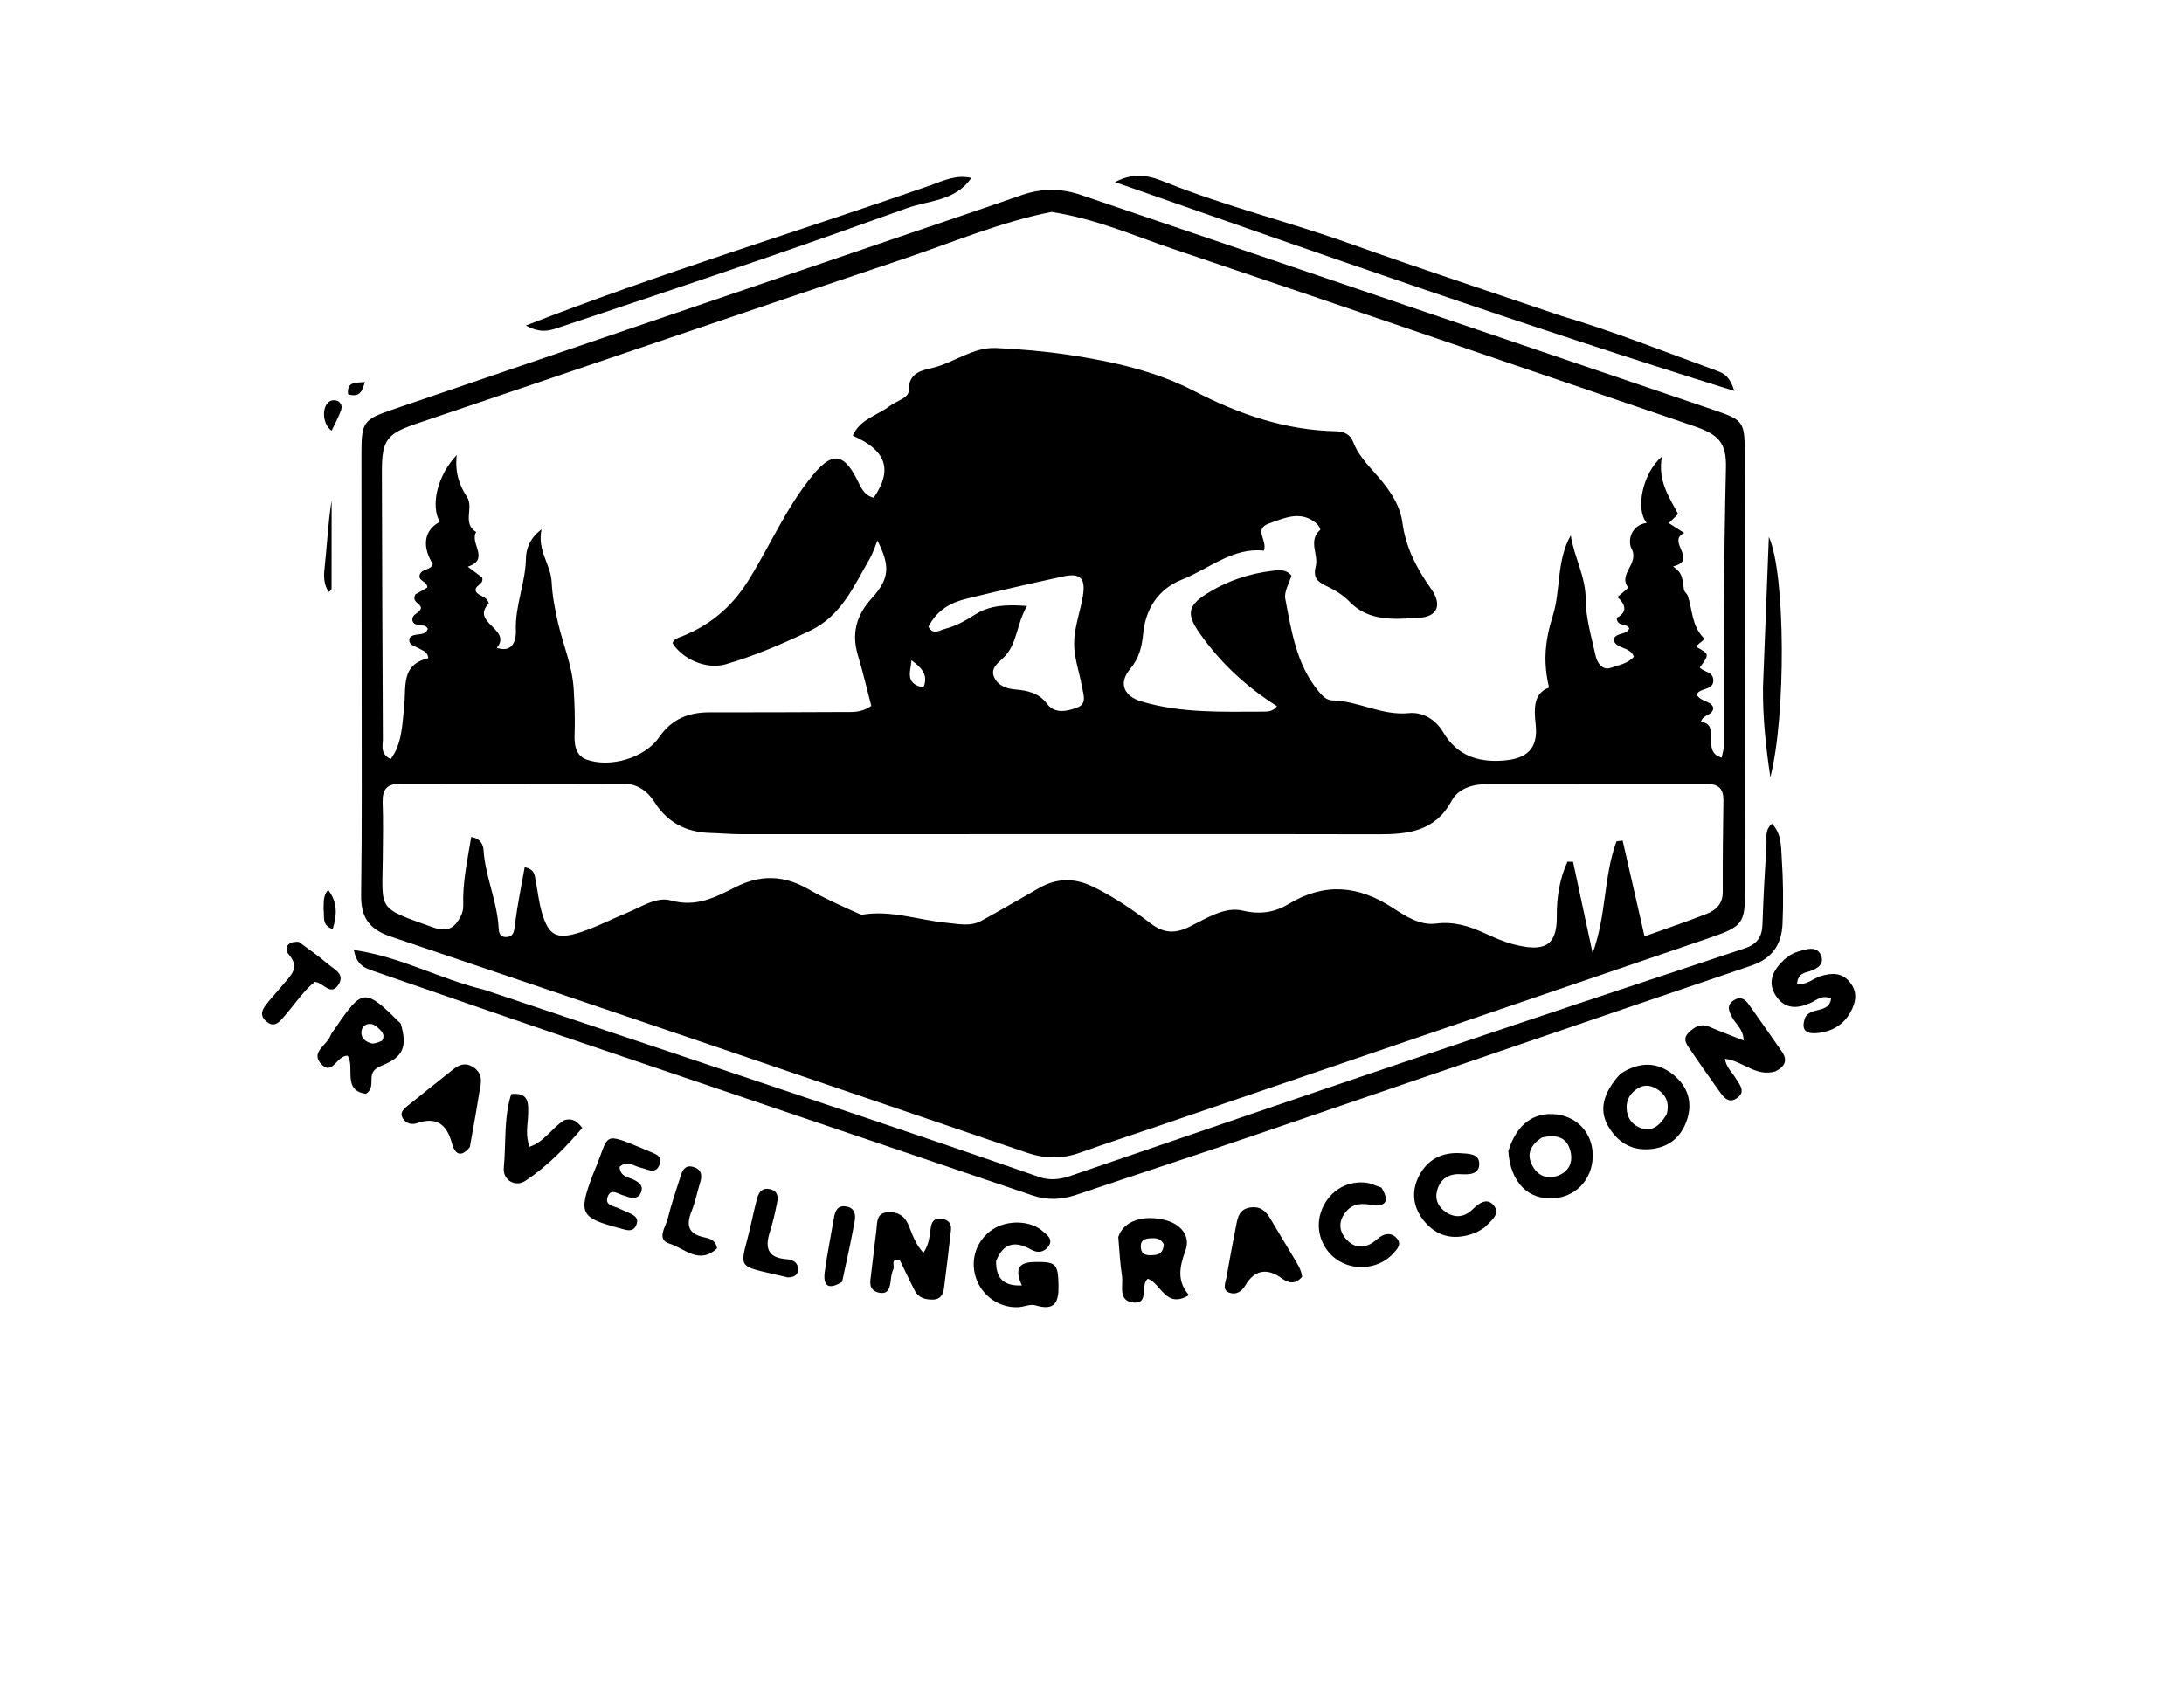 <svg version="1.1" id="Layer_1" xmlns="http://www.w3.org/2000/svg" xmlns:xlink="http://www.w3.org/1999/xlink" x="0px" y="0px"
	 width="100%" viewBox="0 0 560 432" enable-background="new 0 0 560 432" xml:space="preserve">
<path fill="#000000" opacity="1" stroke="none" 
	d="
M92.732,175 
	C92.714,155.342 92.698,136.184 92.678,117.026 
	C92.669,108.089 92.927,107.661 101.198,104.841 
	C145.162,89.847 189.132,74.873 233.099,59.891 
	C242.712,56.616 252.341,53.391 261.926,50.039 
	C267.007,48.262 271.98,48.231 277.082,49.967 
	C331.3,68.411 385.534,86.808 439.756,105.241 
	C447.015,107.709 447.352,108.269 447.359,116.01 
	C447.394,153.326 447.423,190.642 447.459,227.958 
	C447.468,236.735 446.95,237.558 438.479,240.453 
	C391.223,256.602 343.956,272.721 296.691,288.846 
	C290.076,291.103 283.428,293.266 276.844,295.608 
	C272.253,297.241 267.863,297.148 263.21,295.56 
	C208.864,277.001 154.497,258.503 100.086,240.134 
	C94.642,238.296 92.513,235.206 92.596,229.473 
	C92.856,211.485 92.718,193.491 92.732,175 
M269.583,54.351 
	C256.456,56.949 244.165,62.209 231.559,66.431 
	C190.033,80.339 148.605,94.539 107.108,108.535 
	C99.222,111.194 97.898,112.678 97.92,121.033 
	C97.982,143.861 98.046,166.688 98.172,189.516 
	C98.181,191.175 97.387,193.236 100.156,194.673 
	C103.151,190.788 103.133,185.503 103.599,181.529 
	C104.252,175.97 102.629,170.548 109.844,168.76 
	C109.585,166.967 108.271,166.82 107.317,166.232 
	C106.285,165.597 104.615,165.447 104.996,163.637 
	C106.184,162 108.806,163.479 109.708,161.262 
	C108.9,159.572 106.234,161.057 105.736,159.091 
	C105.572,157.297 107.71,157.307 107.939,155.918 
	C107.864,154.625 105.445,154.458 106.523,152.411 
	C107.418,151.896 108.536,151.253 109.573,150.657 
	C109.574,148.988 107.13,149.043 107.614,147.388 
	C108.18,145.715 110.53,146.326 110.956,144.603 
	C108.378,140.462 108.403,136.184 112.752,133.814 
	C110.329,129.476 112.207,121.881 117.115,116.669 
	C116.603,121.227 117.813,124.503 119.731,127.422 
	C121.568,130.216 118.421,134.211 122.097,136.438 
	C120.31,139.269 125.756,143.43 119.945,145.313 
	C121.554,146.525 122.723,147.406 123.636,148.094 
	C124.152,150.054 121.502,150.014 122.02,151.652 
	C122.768,153.033 124.911,152.78 125.33,154.76 
	C120.518,159.697 131.409,161.345 127.387,166.117 
	C132.681,167.911 132.281,161.839 132.272,161.573 
	C132.059,155.303 134.743,149.472 134.854,143.266 
	C134.896,140.918 135.685,138.15 138.86,135.742 
	C137.68,141.248 141.262,144.705 141.464,149.419 
	C141.599,152.574 142.286,156.31 143.083,159.727 
	C144.406,165.403 146.773,170.815 147.11,176.825 
	C147.322,180.612 147.474,184.287 147.338,188.081 
	C147.267,190.035 147.187,193.613 150.317,194.755 
	C156.465,196.998 165.325,194.404 169.066,188.981 
	C172.245,184.372 176.563,182.669 181.888,182.668 
	C193.219,182.667 204.55,182.655 215.881,182.588 
	C218.334,182.574 220.896,182.858 223.396,180.996 
	C222.292,176.771 221.304,172.42 220.008,168.164 
	C218.289,162.519 219.522,157.839 223.489,153.464 
	C228.132,148.343 228.28,145.224 224.99,138.617 
	C224.299,140.268 223.822,141.875 223.003,143.283 
	C218.946,150.255 215.763,157.889 207.769,161.714 
	C200.728,165.083 193.56,168.165 186.096,170.338 
	C181.027,171.814 174.84,168.9 172.445,164.908 
	C172.812,163.791 173.885,163.572 174.77,163.224 
	C181.95,160.402 187.533,155.729 191.665,149.198 
	C197.412,140.113 201.552,130.082 208.535,121.702 
	C213.26,116.031 216.199,116.046 219.647,122.767 
	C220.696,124.812 221.441,127.044 224.018,127.628 
	C228.976,120.519 227.284,115.477 218.656,111.72 
	C220.487,107.486 224.937,106.557 228.113,104.127 
	C229.817,102.823 233.023,102.054 232.998,100.198 
	C232.938,95.61 236.187,95.031 239.055,94.35 
	C244.646,93.021 249.445,88.97 255.397,89.244 
	C261.708,89.534 268.036,90.093 274.281,91.036 
	C285.283,92.696 296.341,95.18 306.115,100.237 
	C317.755,106.259 329.543,110.321 342.597,110.593 
	C344.748,110.637 346.276,111.527 346.952,113.305 
	C348.549,117.507 351.913,120.338 354.586,123.694 
	C357.026,126.757 359.079,130.142 359.575,133.911 
	C360.433,140.415 363.287,145.837 366.973,151.039 
	C369.759,154.971 368.731,158.161 363.823,158.438 
	C357.691,158.785 351.046,159.508 346.023,154.282 
	C344.266,152.454 342.082,151.222 339.829,150.126 
	C337.689,149.085 336.642,148.047 337.385,145.132 
	C338.132,142.197 335.311,138.669 338.542,135.831 
	C338.632,135.752 338.062,134.653 337.603,134.26 
	C333.568,130.813 329.515,132.779 325.417,134.225 
	C321.277,135.686 325.048,138.468 324.081,141.207 
	C316.102,140.321 310.093,145.846 303.052,148.635 
	C296.98,151.04 293.719,156.171 293.118,162.514 
	C292.788,165.997 292.041,168.856 289.753,171.581 
	C286.762,175.142 288.121,178.51 292.605,179.857 
	C302.808,182.922 313.301,182.506 323.754,182.491 
	C324.942,182.49 326.383,182.527 327.422,181.086 
	C319.578,176.131 312.99,170.034 307.647,162.449 
	C304.442,157.9 304.264,155.545 309.088,152.457 
	C314.345,149.092 320.147,147.073 326.376,146.364 
	C328.037,146.175 329.71,145.912 331.142,147.61 
	C330.588,149.536 329.205,151.718 329.56,153.566 
	C331.155,161.861 332.397,170.367 338.064,177.232 
	C339.04,178.414 340.05,179.575 341.7,179.612 
	C348.352,179.757 354.318,183.573 361.239,182.871 
	C364.707,182.519 368.063,184.42 370.02,187.729 
	C373.482,193.586 378.645,195.505 385.249,195.059 
	C391.537,194.635 394.448,192.012 393.763,185.758 
	C393.291,181.447 393.275,177.731 397.201,176.326 
	C395.599,169.624 396.168,164.233 398.185,157.795 
	C400.213,151.321 399.075,143.746 402.762,137.289 
	C403.629,142.894 406.563,147.763 406.576,153.537 
	C406.587,158.43 408.073,163.345 409.137,168.2 
	C409.538,170.025 410.927,171.976 412.965,171.268 
	C414.986,170.565 417.424,170.184 418.936,168.406 
	C417.986,165.707 414.421,166.576 413.703,164.033 
	C414.392,162.063 416.895,162.999 417.757,161.192 
	C417.295,159.693 414.597,160.869 414.554,158.429 
	C417.221,157.078 417.005,155.087 414.716,153.12 
	C415.908,152.095 417.549,150.734 417.523,150.701 
	C414.749,147.22 420.434,144.604 418.352,140.716 
	C417.333,138.815 418.063,134.712 422.237,134.076 
	C419.262,130.672 421.169,121.258 426.125,117.105 
	C425.01,123.263 427.981,127.501 430.296,131.823 
	C429.371,132.707 428.692,133.355 427.875,134.134 
	C429.184,134.968 430.274,135.662 431.85,136.665 
	C427.188,138.835 435.596,143.68 428.994,145.234 
	C431.134,146.891 431.306,147.398 431.775,151.179 
	C431.845,151.741 432.555,152.196 432.753,152.775 
	C433.982,156.365 433.767,160.428 436.737,163.479 
	C437.473,164.236 435.275,164.84 435.002,165.913 
	C438.337,167.756 438.337,167.756 435.84,171.187 
	C436.88,172.387 439.22,172.205 439.312,174.377 
	C439.429,177.178 435.743,176.258 435.057,178.152 
	C436.165,180.083 438.749,179.634 439.31,181.506 
	C439.161,183.603 436.682,183.08 436.135,185.091 
	C441.441,185.761 435.992,192.751 441.444,194.295 
	C441.692,193.03 441.981,192.246 441.981,191.463 
	C441.969,167.64 441.972,143.818 442.55,119.998 
	C442.707,113.513 440.684,111.427 434.261,109.241 
	C389.8,94.107 345.371,78.874 300.868,63.867 
	C290.796,60.47 281.01,56.086 269.583,54.351 
M220.867,234.597 
	C228.33,233.254 235.492,235.95 242.777,236.642 
	C245.985,236.947 248.823,237.668 251.692,236.092 
	C256.653,233.368 261.534,230.499 266.458,227.706 
	C271.006,225.126 275.525,225.076 280.285,227.393 
	C285.57,229.964 290.39,233.258 295.008,236.773 
	C298.419,239.369 301.305,239.462 305.034,237.626 
	C309.328,235.511 314.019,232.413 318.637,233.511 
	C323.231,234.603 326.939,233.922 330.471,231.792 
	C339.685,226.237 348.34,227.075 357.121,232.809 
	C360.419,234.963 364.145,237.367 368.209,236.84 
	C372.82,236.243 376.709,237.487 380.689,239.301 
	C383.109,240.404 385.572,241.531 388.134,242.179 
	C395.555,244.058 399.284,242.969 399.183,234.894 
	C399.126,230.304 399.894,225.334 401.909,220.97 
	C402.388,220.975 402.867,220.981 403.347,220.987 
	C404.958,228.512 406.569,236.038 408.363,244.418 
	C411.966,234.582 411.163,224.675 414.492,215.745 
	C415.016,215.684 415.54,215.623 416.064,215.562 
	C417.893,223.561 419.722,231.561 421.677,240.114 
	C427.288,238.098 432.464,236.355 437.544,234.365 
	C439.946,233.424 441.741,231.811 441.73,228.777 
	C441.701,220.949 441.776,213.12 441.9,205.292 
	C441.947,202.361 440.725,201.044 437.756,201.049 
	C418.934,201.08 400.112,201.023 381.29,201.066 
	C377.633,201.074 373.924,202.161 372.185,205.397 
	C367.989,213.206 360.997,213.964 353.414,213.943 
	C335.765,213.895 318.117,213.903 300.468,213.905 
	C263.665,213.909 226.862,213.932 190.059,213.921 
	C187.399,213.92 184.739,213.669 182.078,213.594 
	C175.978,213.423 171.186,210.963 167.858,205.741 
	C165.959,202.761 163.329,200.917 159.624,200.925 
	C140.634,200.966 121.645,201.036 102.656,200.98 
	C99.108,200.969 98.006,202.542 98.119,205.855 
	C98.278,210.513 98.194,215.182 98.148,219.846 
	C98.01,233.623 96.576,232.621 110.698,237.691 
	C114.447,239.037 116.412,238.36 118.174,234.877 
	C119.033,233.18 118.728,231.702 118.767,230.107 
	C118.897,224.855 119.959,219.77 120.837,214.61 
	C123.279,215.098 123.891,216.618 123.99,218.053 
	C124.437,224.543 127.205,230.551 127.781,236.982 
	C127.923,238.562 127.723,240.264 129.688,240.287 
	C131.877,240.313 131.849,238.518 132.081,236.719 
	C132.698,231.928 133.686,227.184 134.531,222.398 
	C137.158,222.892 137.101,224.54 137.373,225.953 
	C137.875,228.56 138.152,231.228 138.873,233.772 
	C140.601,239.862 142.621,241.055 148.745,239.089 
	C152.847,237.773 156.714,235.736 160.718,234.102 
	C164.407,232.597 168.313,229.852 172.068,230.912 
	C178.512,232.731 183.503,230.061 188.638,227.459 
	C195.005,224.233 201.008,224.431 207.173,227.963 
	C211.353,230.357 215.775,232.326 220.867,234.597 
M238.058,160.709 
	C239.23,162.953 240.954,161.619 242.381,161.244 
	C245.133,160.52 247.612,159.139 250.013,157.605 
	C253.806,155.183 257.937,154.988 263.333,155.393 
	C260.537,160.195 260.905,165.186 257.284,168.679 
	C255.891,170.022 253.881,171.391 254.923,173.683 
	C255.881,175.792 257.971,176.585 260.269,176.796 
	C263.435,177.088 266.31,177.602 268.533,180.553 
	C270.498,183.162 273.823,182.391 276.384,181.361 
	C278.786,180.395 277.739,177.91 277.412,176.03 
	C276.691,171.888 275.082,168.02 275.484,163.534 
	C275.817,159.822 277.064,156.439 277.657,152.862 
	C278.407,148.334 277.072,146.848 272.603,147.818 
	C264.313,149.616 256.043,151.518 247.805,153.54 
	C243.848,154.512 240.319,156.347 238.058,160.709 
M236.778,176.301 
	C238.175,172.937 236.092,171.066 233.699,169.3 
	C233.602,172.013 231.756,175.282 236.778,176.301 
z"/>
<path fill="#000000" opacity="1" stroke="none" 
	d="
M124.107,253.798 
	C156.041,264.48 187.598,275.04 219.136,285.658 
	C234.904,290.967 250.656,296.321 266.366,301.796 
	C269.28,302.811 271.844,302.437 274.605,301.491 
	C303.584,291.564 332.557,281.617 361.58,271.816 
	C390.124,262.177 418.71,252.664 447.315,243.205 
	C450.536,242.139 451.813,240.287 451.918,237.022 
	C452.137,230.2 452.528,223.382 452.941,216.568 
	C453.046,214.84 452.439,212.875 454.334,211.237 
	C456.821,213.748 456.656,217.05 456.852,219.98 
	C457.23,225.623 457.317,231.313 457.055,236.963 
	C456.815,242.141 454.495,245.773 449.017,247.626 
	C406.749,261.925 364.567,276.478 322.334,290.881 
	C306.893,296.148 291.376,301.193 275.918,306.412 
	C272.138,307.689 268.467,307.816 264.677,306.53 
	C224.3,292.83 183.905,279.183 143.534,265.467 
	C127.615,260.058 111.745,254.508 95.848,249.035 
	C93.646,248.277 91.443,247.568 90.744,243.617 
	C102.72,245.325 112.792,251.063 124.107,253.798 
z"/>
<path fill="#000000" opacity="1" stroke="none" 
	d="
M400.087,80.927 
	C414.014,85.042 427.11,90.331 440.378,95.136 
	C442.147,95.777 443.59,96.669 444.702,100.253 
	C390.962,83.552 339.045,65.316 285.889,46.694 
	C291.407,43.779 295.551,45.407 299.1,46.826 
	C314.414,52.948 330.438,56.86 345.934,62.403 
	C363.772,68.784 381.785,74.678 400.087,80.927 
z"/>
<path fill="#000000" opacity="1" stroke="none" 
	d="
M238.571,47.525 
	C242.109,46.217 245.239,44.76 249.079,45.623 
	C244.877,51.618 238.209,51.351 232.618,53.355 
	C220.281,57.779 207.93,62.171 195.53,66.413 
	C178.055,72.391 160.537,78.244 143.016,84.086 
	C140.869,84.801 138.594,85.519 134.833,83.477 
	C169.557,69.919 204.149,59.541 238.571,47.525 
z"/>
<path fill="#000000" opacity="1" stroke="none" 
	d="
M455.217,274.748 
	C450.151,276.209 446.942,272.06 442.313,271.512 
	C442.556,273.652 444.123,274.942 445.071,276.532 
	C446.06,278.192 447.796,279.984 445.298,281.653 
	C443.177,283.07 441.93,281.325 440.857,279.835 
	C438.336,276.333 435.863,272.795 433.429,269.231 
	C432.509,267.883 431.315,266.442 432.974,264.818 
	C434.458,263.363 436.049,262.333 438.303,263.31 
	C441.013,264.484 443.788,265.509 447.094,266.821 
	C447.013,263.882 445.028,262.607 444.115,260.836 
	C443.302,259.259 442.612,257.787 444.539,256.517 
	C446.166,255.444 447.372,256.116 448.344,257.487 
	C451.223,261.548 454.098,265.613 456.923,269.712 
	C458.369,271.81 457.801,273.445 455.217,274.748 
z"/>
<path fill="#000000" opacity="1" stroke="none" 
	d="
M230.722,323.15 
	C228.15,322.615 229.497,324.667 229.04,325.554 
	C228.53,326.547 228.478,327.794 228.311,328.943 
	C228.069,330.611 227.509,331.88 225.473,331.508 
	C223.675,331.18 222.971,330.022 223.176,328.271 
	C223.679,323.983 224.204,319.699 224.715,315.412 
	C224.947,313.469 224.687,311.134 227.486,310.878 
	C230.059,310.643 231.964,311.726 232.985,314.24 
	C233.953,316.62 234.773,319.114 236.774,321.273 
	C238.319,319.002 238.332,316.826 238.667,314.756 
	C238.918,313.2 239.65,312.312 241.317,312.515 
	C243.072,312.73 244.051,313.654 243.833,315.52 
	C243.256,320.465 242.706,325.415 242.044,330.35 
	C241.837,331.894 241.164,333.244 239.233,333.263 
	C237.299,333.282 235.536,332.854 234.574,331.001 
	C233.274,328.497 232.095,325.929 230.722,323.15 
z"/>
<path fill="#000000" opacity="1" stroke="none" 
	d="
M255.409,323.343 
	C255.346,327.782 257.28,329.814 262.005,329.638 
	C260.541,326.279 260.408,323.735 265.023,323.63 
	C270.758,323.5 271.276,323.997 271.411,329.475 
	C271.521,333.897 270.549,336.257 265.475,334.732 
	C264.177,334.342 262.559,335.144 261.079,335.21 
	C256.104,335.431 251.625,332.198 250.156,327.42 
	C248.725,322.764 250.502,317.878 254.59,315.228 
	C258.322,312.809 264.078,312.947 267.206,315.597 
	C268.444,316.645 270.19,317.777 268.794,319.657 
	C267.745,321.07 266.15,321.45 264.37,320.434 
	C260.592,318.278 257.386,318.46 255.409,323.343 
z"/>
<path fill="#000000" opacity="1" stroke="none" 
	d="
M415.49,275.354 
	C420.379,272.194 424.944,272.21 429.156,275.678 
	C432.646,278.551 434.012,282.414 432.664,286.839 
	C431.213,291.605 427.852,294.36 422.856,294.702 
	C418.064,295.03 414.551,292.705 412.263,288.617 
	C409.99,284.554 411.043,280.205 415.49,275.354 
M427.332,285.789 
	C428.169,282.835 427.207,280.609 424.571,279.103 
	C422.83,278.109 421.135,278.172 419.484,279.396 
	C417.57,280.815 416.8,282.693 417.16,285.014 
	C417.497,287.181 418.889,288.661 420.837,289.315 
	C423.649,290.258 425.542,288.675 427.332,285.789 
z"/>
<path fill="#000000" opacity="1" stroke="none" 
	d="
M102.748,262.477 
	C104.48,268.316 103.417,270.946 98.35,273.055 
	C96.665,273.756 95.395,274.317 95.265,276.348 
	C95.174,277.765 95.545,279.403 93.811,280.491 
	C87.678,279.626 91.086,273.695 89.138,270.734 
	C86.337,270.564 85.247,276.02 82.348,272.846 
	C79.575,269.81 83.768,268.076 84.669,265.698 
	C84.956,264.941 85.537,264.292 86.005,263.607 
	C93.003,253.364 93.477,253.323 102.748,262.477 
M97.951,266.878 
	C98.602,265.893 98.334,264.994 97.597,264.23 
	C96.689,263.289 95.71,262.282 94.244,262.635 
	C93.186,262.89 92.642,263.865 92.66,264.86 
	C92.686,266.377 93.871,267.159 95.146,267.528 
	C95.851,267.732 96.705,267.419 97.951,266.878 
z"/>
<path fill="#000000" opacity="1" stroke="none" 
	d="
M286.743,317.223 
	C288.01,313.133 293.136,311.387 298.836,312.886 
	C302.744,313.915 305.333,316.928 303.973,320.635 
	C302.411,324.893 301.729,328.561 304.87,332.121 
	C298.829,335.753 297.729,329.043 294.287,327.907 
	C292.26,329.731 294.776,334.477 290.576,334.011 
	C286.542,333.564 288.082,329.62 287.68,327.087 
	C287.187,323.981 287.042,320.819 286.743,317.223 
M298.422,319.137 
	C297.891,317.927 296.872,317.495 295.653,317.521 
	C294.153,317.552 292.46,317.594 292.513,319.685 
	C292.573,322.062 294.394,321.988 296.081,321.815 
	C297.302,321.69 298.253,321.124 298.422,319.137 
z"/>
<path fill="#000000" opacity="1" stroke="none" 
	d="
M386.751,295.223 
	C388.845,288.284 393.311,285.036 399.197,285.784 
	C404.317,286.434 408.003,290.321 408.359,295.445 
	C408.792,301.665 404.676,306.702 398.7,307.264 
	C392.008,307.893 387.295,303.321 386.751,295.223 
M395.379,291.7 
	C392.476,293.555 391.193,296.033 393.08,299.217 
	C394.495,301.605 396.831,302.482 399.504,301.467 
	C402.19,300.448 403.306,298.239 402.742,295.507 
	C402.006,291.945 399.564,290.722 395.379,291.7 
z"/>
<path fill="#000000" opacity="1" stroke="none" 
	d="
M462.896,260.855 
	C464.486,258.133 468.962,259.954 469.514,256.094 
	C467.254,254.947 465.807,256.486 464.254,257.184 
	C460.826,258.724 457.646,258.789 455.401,255.426 
	C452.989,251.813 454.677,248.739 457.423,246.148 
	C458.367,245.258 459.578,244.472 460.806,244.102 
	C462.972,243.451 465.902,242.323 466.958,245.068 
	C467.897,247.509 465.491,248.72 463.21,249.305 
	C461.86,249.651 460.885,250.439 460.787,252.268 
	C463.305,252.708 464.915,250.87 466.883,250.289 
	C469.639,249.475 472.164,249.347 474.197,251.72 
	C476.358,254.242 475.959,256.894 474.461,259.595 
	C472.694,262.781 469.803,264.425 466.41,264.869 
	C464.096,265.172 461.358,264.959 462.896,260.855 
z"/>
<path fill="#000000" opacity="1" stroke="none" 
	d="
M331.286,321.78 
	C332.423,323.819 333.691,325.407 333.871,327.442 
	C332.102,329.336 330.556,329.189 328.578,327.753 
	C325.046,325.191 321.749,325.514 319.39,329.506 
	C318.417,331.152 317.052,332.098 315.314,331.526 
	C313.304,330.865 314.191,329.087 314.449,327.676 
	C315.288,323.098 316.103,318.516 317.016,313.954 
	C317.41,311.99 317.879,310.096 320.458,309.664 
	C323.069,309.228 324.518,310.448 325.709,312.477 
	C327.477,315.49 329.302,318.468 331.286,321.78 
z"/>
<path fill="#000000" opacity="1" stroke="none" 
	d="
M120.463,294.178 
	C117.888,297.287 116.492,295.481 115.888,293.213 
	C114.581,288.306 111.918,286.292 106.893,288.019 
	C105.505,288.497 104.197,288.098 103.367,286.894 
	C102.331,285.391 103.485,284.401 104.507,283.57 
	C108.364,280.439 112.27,277.367 116.152,274.266 
	C117.674,273.051 119.204,272.398 121.139,273.523 
	C123,274.606 123.551,276.199 123.24,278.145 
	C122.402,283.369 121.487,288.581 120.463,294.178 
z"/>
<path fill="#000000" opacity="1" stroke="none" 
	d="
M354.218,304.562 
	C356.927,308.89 354.264,309.473 351.247,308.925 
	C348.409,308.409 346.287,308.979 344.712,311.258 
	C343.214,313.426 343.364,315.687 345.102,317.686 
	C346.82,319.661 348.967,320.247 351.373,319.016 
	C352.246,318.57 352.966,317.831 353.774,317.25 
	C355.362,316.107 357.031,316.179 358.226,317.627 
	C359.496,319.166 358.153,320.41 357.161,321.502 
	C353.813,325.188 347.812,326.007 343.438,323.422 
	C339.132,320.878 337.13,315.658 338.657,310.954 
	C340.312,305.858 344.837,302.752 350.097,303.264 
	C351.387,303.39 352.632,303.985 354.218,304.562 
z"/>
<path fill="#000000" opacity="1" stroke="none" 
	d="
M165.78,294.947 
	C167.668,295.874 170.122,296.178 169.07,298.754 
	C168.048,301.256 166.04,299.812 164.343,299.45 
	C162.558,299.069 160.756,297.42 158.865,299.236 
	C159.022,301.876 161.282,301.833 162.752,302.643 
	C164.053,303.36 165.007,304.18 164.372,305.767 
	C163.739,307.348 162.419,307.349 161.024,306.952 
	C160.706,306.861 160.408,306.677 160.086,306.618 
	C158.612,306.347 156.694,304.508 155.812,306.892 
	C154.964,309.186 157.493,309.239 158.845,309.952 
	C159.432,310.261 160.073,310.466 160.671,310.757 
	C162.15,311.475 164.117,312.038 163.083,314.281 
	C162.243,316.103 160.551,315.405 159.125,315.026 
	C148.746,312.272 148.233,311.273 151.999,301.265 
	C152.117,300.954 152.245,300.646 152.376,300.34 
	C156.516,290.622 153.895,290.046 165.78,294.947 
z"/>
<path fill="#000000" opacity="1" stroke="none" 
	d="
M452.052,176.117 
	C452.534,163.44 453.014,151.24 453.549,137.658 
	C457.868,147.122 457.956,183.641 453.934,199.329 
	C452.83,191.798 451.955,184.245 452.052,176.117 
z"/>
<path fill="#000000" opacity="1" stroke="none" 
	d="
M378.573,316.019 
	C373.389,318.127 368.947,317.411 365.506,313.54 
	C362.402,310.048 361.644,305.771 363.866,301.499 
	C366.062,297.281 369.81,295.401 374.567,295.716 
	C376.53,295.846 379.192,295.836 379.291,298.279 
	C379.407,301.158 376.836,301.237 374.542,301.105 
	C371.524,300.93 369.354,302.253 368.513,305.196 
	C367.851,307.516 368.75,309.482 370.715,310.819 
	C373.105,312.445 375.501,312.119 377.52,310.187 
	C379.22,308.561 381.23,306.988 383.01,309.116 
	C384.815,311.275 382.392,312.949 380.98,314.457 
	C380.43,315.045 379.622,315.391 378.573,316.019 
z"/>
<path fill="#000000" opacity="1" stroke="none" 
	d="
M144.622,287.28 
	C146.63,286.659 147.847,287.359 149.307,289.23 
	C145.031,294.252 140.324,299.08 134.75,302.783 
	C132.097,304.545 128.88,302.597 129.181,299.467 
	C129.78,293.245 129.119,286.842 131.076,280.564 
	C135.551,280.085 135.52,282.752 135.421,285.794 
	C135.335,288.391 134.652,291.048 135.767,294.067 
	C139.505,292.858 141.358,289.404 144.622,287.28 
z"/>
<path fill="#000000" opacity="1" stroke="none" 
	d="
M76.606,241.528 
	C79.294,243.488 81.753,245.213 84.019,247.163 
	C85.646,248.563 88.673,249.773 86.695,252.626 
	C84.722,255.472 83.014,252.016 80.735,251.777 
	C77.786,254.091 75.636,257.454 73.058,260.422 
	C71.763,261.913 70.401,263.852 68.159,261.818 
	C66.27,260.103 67.51,258.487 68.691,257.032 
	C70.053,255.354 71.533,253.771 72.91,252.103 
	C74.694,249.944 76.885,248.077 74.103,244.836 
	C72.727,243.233 73.599,241.318 76.606,241.528 
z"/>
<path fill="#000000" opacity="1" stroke="none" 
	d="
M183.863,320.103 
	C179.271,324.443 175.506,320.103 171.688,318.927 
	C168.209,317.856 170.686,314.654 171.216,312.493 
	C172.122,308.798 173.387,305.189 174.532,301.554 
	C175.008,300.041 175.72,298.689 177.678,299.22 
	C179.71,299.77 180.147,301.175 179.567,303.08 
	C178.795,305.617 178.263,308.245 177.289,310.699 
	C175.9,314.198 176.475,316.415 180.464,317.27 
	C181.862,317.57 183.465,317.913 183.863,320.103 
z"/>
<path fill="#000000" opacity="1" stroke="none" 
	d="
M202.017,327.572 
	C187.629,324.162 189.874,326.107 192.677,313.421 
	C193.142,311.318 193.614,309.213 194.19,307.139 
	C194.634,305.543 195.576,304.498 197.464,304.949 
	C199.434,305.418 199.568,306.893 199.247,308.448 
	C198.744,310.88 198.238,313.33 197.465,315.685 
	C196.141,319.718 196.585,322.501 201.59,322.896 
	C202.883,322.998 204.354,323.405 204.599,325.022 
	C204.836,326.589 204.05,327.545 202.017,327.572 
z"/>
<path fill="#000000" opacity="1" stroke="none" 
	d="
M215.933,328.693 
	C212.382,330.941 210.986,329.672 211.479,326.138 
	C212.122,321.531 213.014,316.959 213.818,312.375 
	C214.125,310.624 214.686,309.018 216.949,309.381 
	C219.135,309.733 219.471,311.42 219.146,313.174 
	C218.206,318.241 217.131,323.283 215.933,328.693 
z"/>
<path fill="#000000" opacity="1" stroke="none" 
	d="
M85.018,150.506 
	C84.977,150.987 85.008,151.202 84.915,151.304 
	C84.737,151.5 84.489,151.632 84.269,151.79 
	C83.11,150.045 82.966,148.005 83.182,146.093 
	C83.848,140.192 84.073,134.273 85.034,128.331 
	C85.034,135.617 85.034,142.903 85.018,150.506 
z"/>
<path fill="#000000" opacity="1" stroke="none" 
	d="
M85.02,110.457 
	C82.538,108.675 82.441,103.925 84.7,102.824 
	C85.206,102.577 86.017,102.565 86.524,102.799 
	C87.558,103.277 87.777,104.329 87.406,105.306 
	C86.77,106.979 85.964,108.588 85.02,110.457 
z"/>
<path fill="#000000" opacity="1" stroke="none" 
	d="
M82.965,233.106 
	C83.049,231.283 82.8,229.771 84.141,228.184 
	C86.649,231.526 86.397,234.692 85.302,238.265 
	C82.379,237.207 83.264,235.115 82.965,233.106 
z"/>
<path fill="#000000" opacity="1" stroke="none" 
	d="
M89.244,101.115 
	C88.852,97.636 91.485,98.219 93.561,97.962 
	C92.944,99.924 92.53,102.084 89.244,101.115 
z"/>
</svg>